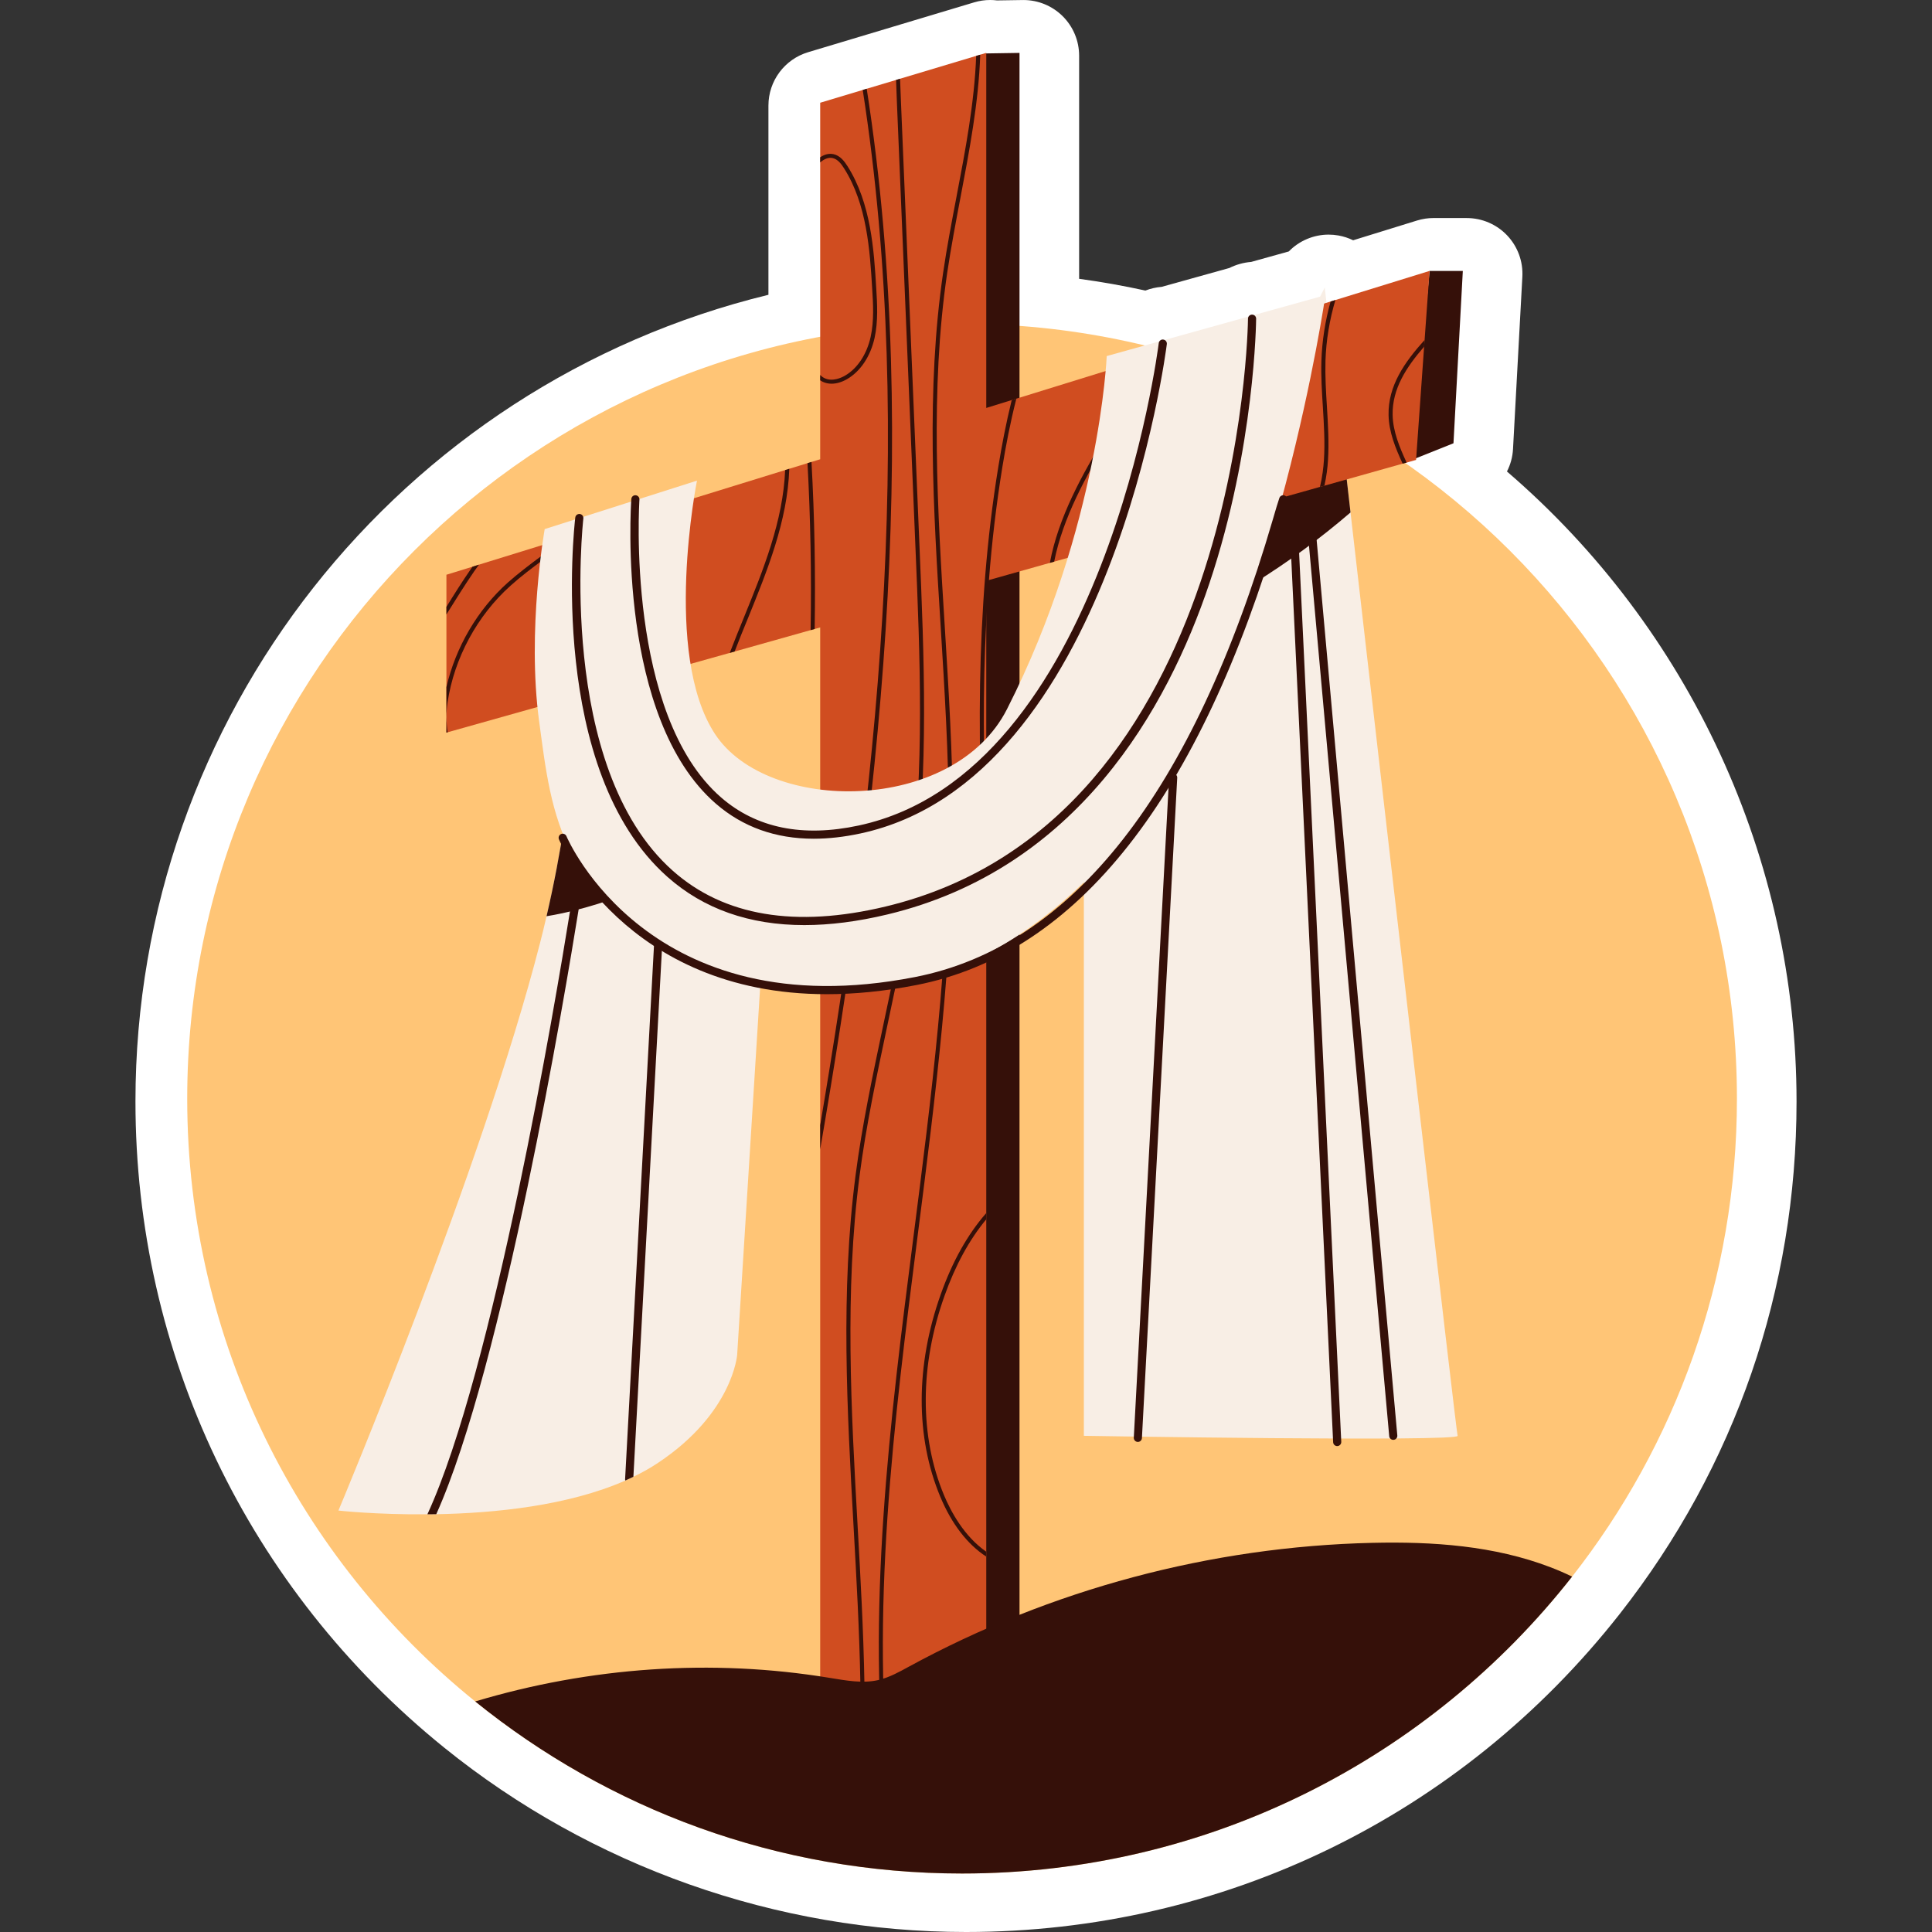 <?xml version="1.0" encoding="UTF-8"?>
<!-- Generator: Adobe Illustrator 26.5.0, SVG Export Plug-In . SVG Version: 6.00 Build 0)  -->
<svg xmlns="http://www.w3.org/2000/svg" xmlns:xlink="http://www.w3.org/1999/xlink" version="1.1" id="Capa_1" x="0px" y="0px" viewBox="0 0 512 512" style="enable-background:new 0 0 512 512;" xml:space="preserve" width="512" height="512">
<rect x="0" y="0" width="512" height="512" fill="#333333" stroke="none"/>
<g>
	<path style="fill:#FFFFFF;" d="M255.999,512c-50.185,0-99.302-17.358-138.302-48.878c-51.985-42.018-81.799-104.426-81.799-171.224   c0-101.933,69.837-189.937,167.746-213.775V27.969c0-6.516,4.273-12.26,10.514-14.134L258.214,0.61   C259.593,0.201,261.006,0,262.41,0c0.608,0,1.214,0.037,1.816,0.112c0,0,6.921-0.106,6.997-0.106c3.872,0,7.591,1.522,10.354,4.242   c2.816,2.774,4.403,6.562,4.403,10.515v59.124c5.912,0.804,11.776,1.844,17.553,3.114c1.374-0.526,2.829-0.861,4.327-0.985   l17.936-4.995c1.786-0.894,3.743-1.446,5.78-1.609l9.963-2.775c2.757-2.829,6.568-4.461,10.568-4.461   c0.857,0,1.723,0.076,2.589,0.229c1.378,0.245,2.685,0.677,3.898,1.271l16.938-5.237c1.43-0.442,2.899-0.658,4.358-0.658   c0.112,0,8.814,0.004,8.814,0.004c4.052,0,7.926,1.667,10.714,4.609c2.787,2.941,4.242,6.901,4.022,10.946l-2.476,45.672   c-0.114,2.111-0.676,4.126-1.606,5.937c48.408,41.615,76.745,102.538,76.745,166.949c0,49.769-16.192,96.718-46.828,135.773   C387.209,481.263,324.054,512,255.999,512z"/>
	<g>
		<path style="fill:#FFC576;" d="M460.303,291.156c0,47.788-16.307,91.764-43.681,126.665    c-37.606,47.911-96.044,78.68-161.664,78.68c-48.87,0-93.757-17.094-129.026-45.599c-46.559-37.631-76.319-95.208-76.319-159.745    c0-113.408,91.937-205.345,205.345-205.345C368.366,85.811,460.303,177.748,460.303,291.156z"/>
		<g>
			<g>
				<g>
					<g>
						<g>
							<path style="fill:#F8EEE5;" d="M203.588,227.531l-0.905,14.612l-0.151,2.198l-0.948,15.345l-0.021,0.323l-0.129,1.854         l-6.078,97.178c0,0-1.121,15.41-20.927,28.599c-2.047,1.379-4.267,2.608-6.573,3.729c-0.69,0.345-1.401,0.668-2.134,0.991         c-15.216,6.703-34.677,8.642-50.108,8.923c-0.798,0.021-1.573,0.021-2.349,0.021c-13.642,0.129-23.578-0.991-23.578-0.991         s37.975-90.26,53.384-150.239c0.625-2.435,1.228-4.871,1.767-7.263c1.53-6.573,2.802-12.974,3.858-19.16l0.453-2.715v-0.022         c2.177-13.405,3.319-25.776,3.858-36.531c0.086-1.487,0.151-2.953,0.194-4.375c0.28-7.349,0.28-13.858,0.151-19.311         c-0.021-0.604-0.043-1.207-0.043-1.789c-0.022-0.474-0.043-0.905-0.043-1.358c-0.366-9.957-1.121-15.69-1.121-15.69         l2.091-0.237l12.824-1.444l1.315-0.151l0.905,3.75l1.423,5.819l5.582,22.802l0.733,2.974l0.517,2.09l2.953,12.091         l15.388,25.281l2.241,3.664l0.215,0.366L203.588,227.531z"/>
						</g>
						<g>
							<path style="fill:#351009;" d="M198.329,218.867c-0.69,0.496-1.379,0.992-2.069,1.487         c-15.41,10.841-33.018,19.375-51.423,22.457c7.953-34.182,8.944-63.923,8.513-82.113c1.487-1.336,3.017-2.586,4.612-3.772         c3.966-2.931,8.255-5.366,12.737-7.328l9.785,39.957L198.329,218.867z"/>
						</g>
					</g>
					<g>
						<path style="fill:#351009;" d="M154.04,236.496c-0.022,0.129-0.259,1.724-0.69,4.483        c-3.578,22.242-20.065,120.972-37.737,160.304c-0.798,0.021-1.573,0.021-2.349,0.021        c17.457-37.867,33.923-135.713,37.781-159.744c0.539-3.319,0.84-5.237,0.862-5.388c0.086-0.603,0.647-0.991,1.229-0.905        C153.717,235.354,154.126,235.893,154.04,236.496z"/>
					</g>
					<g>
						<path style="fill:#351009;" d="M167.855,391.369l7.543-139.355l0.108-1.875c0-0.151,0-0.28-0.065-0.41        c-0.043-0.151-0.108-0.28-0.216-0.388c-0.021-0.021-0.021-0.021-0.021-0.021c-0.108-0.108-0.237-0.172-0.366-0.237        c-0.108-0.043-0.216-0.065-0.345-0.065c-0.086,0-0.151,0-0.237,0.021c-0.474,0.065-0.862,0.474-0.905,0.991l-0.043,0.668        l-7.651,141.295c0,0.129,0,0.237,0.065,0.366L167.855,391.369z"/>
					</g>
				</g>
				<g>
					<g>
						<g>
							<path style="fill:#F8EEE5;" d="M386.285,380.507c0.56,1.638-99.053,0-99.053,0v-177.74l16.983-33.686l39.828-78.967         l7.026-13.923c0,0,0.539,4.634,1.466,12.759c1.207,10.561,3.103,27.005,5.366,46.854         C368.03,224.061,385.897,379.322,386.285,380.507z"/>
						</g>
						<g>
							<path style="fill:#351009;" d="M357.901,135.805c-16.035,13.793-34.203,25.086-53.686,33.276l39.828-78.967         c2.565-0.56,5.151-0.948,7.759-1.121c0.237-0.022,0.496-0.022,0.733-0.043C353.741,99.511,355.638,115.956,357.901,135.805z"/>
						</g>
					</g>
					<g>
						<path style="fill:#351009;" d="M301.547,382.125c-0.02,0-0.039,0-0.059-0.002c-0.593-0.032-1.05-0.539-1.019-1.132        l9.354-174.984c0.033-0.596,0.527-1.076,1.134-1.019c0.594,0.032,1.05,0.539,1.019,1.132l-9.354,174.984        C302.591,381.679,302.115,382.125,301.547,382.125z"/>
					</g>
					<g>
						<path style="fill:#351009;" d="M354.371,383.226c-0.572,0-1.048-0.45-1.076-1.027l-11.556-243.767        c-0.029-0.594,0.431-1.099,1.026-1.126c0.54-0.078,1.099,0.429,1.127,1.025l11.556,243.767        c0.028,0.594-0.431,1.099-1.026,1.126C354.405,383.226,354.389,383.226,354.371,383.226z"/>
					</g>
					<g>
						<path style="fill:#351009;" d="M369.228,381.576c-0.551,0-1.022-0.421-1.072-0.981l-22.011-244.319        c-0.054-0.593,0.384-1.118,0.977-1.17c0.589-0.025,1.117,0.383,1.17,0.977l22.011,244.319c0.054,0.594-0.384,1.118-0.977,1.17        C369.293,381.573,369.26,381.576,369.228,381.576z"/>
					</g>
				</g>
				<g>
					<g>
						<polygon style="fill:#351009;" points="378.858,71.799 387.662,71.799 385.186,117.471 374.181,121.873       "/>
					</g>
					<g>
						<polygon style="fill:#351009;" points="226.16,27.227 226.16,488.349 270.181,488.349 270.181,14.021 261.285,14.159               "/>
					</g>
					<g>
						<g>
							<polygon style="fill:#D04D20;" points="378.849,71.796 377.535,90.093 377.405,91.882 375.272,121.883 372.772,122.594          371.716,122.874 350.983,128.714 349.797,129.038 317.792,138.047 316.779,138.327 303.482,142.077 302.167,142.443          279.365,148.844 278.223,149.167 262.08,153.715 261.369,153.909 261.369,488.353 217.36,488.353 217.36,166.28          215.894,166.689 214.817,166.991 194.687,172.659 193.394,173.025 176.713,177.702 175.592,178.026 161.475,181.991          160.376,182.314 146.971,186.086 145.893,186.388 118.63,194.06 118.307,194.146 118.307,152.314 125.225,150.18          126.928,149.642 149.449,142.68 152.143,141.861 181.002,132.939 182.187,132.572 208.071,124.577 209.17,124.232          213.998,122.745 215.054,122.421 217.36,121.71 217.36,27.226 228.632,23.842 229.688,23.519 237.468,21.191 238.524,20.868          258.697,14.812 259.774,14.489 261.369,14.015 261.369,108.111 268.115,106.02 269.343,105.654 305.551,94.447          306.973,94.016 324.861,88.477 326.241,88.067 346.672,81.753 348.073,81.322 352.621,79.899 353.892,79.511        "/>
						</g>
						<g>
							<g>
								<g>
									<path style="fill:#351009;" d="M125.677,151.387c-2.565,3.729-5,7.651-7.371,11.444v-2.004           c2.069-3.362,4.224-6.767,6.487-10.043c0.151-0.194,0.28-0.41,0.431-0.603l1.703-0.539           C126.496,150.223,126.087,150.805,125.677,151.387z"/>
								</g>
								<g>
									<path style="fill:#351009;" d="M152.143,141.861c-2.586,2.241-5.388,4.354-8.168,6.444           c-2.974,2.22-6.013,4.504-8.686,6.918c-8.836,7.91-14.914,19.181-16.681,30.906c-0.388,2.586-0.366,5.302,0.022,7.931           l-0.323,0.086v-12.069c2.435-10.539,8.211-20.474,16.25-27.673c2.715-2.414,5.798-4.741,8.772-6.961           c2.069-1.552,4.138-3.125,6.121-4.763L152.143,141.861z"/>
								</g>
								<g>
									<path style="fill:#351009;" d="M162.618,155.094l0.452,0.086l-1.595,26.811l-1.099,0.323l1.573-26.25           c-2.5-0.366-5.022,0.28-7.371,1.853c-3.621,2.479-6.552,7.134-7.436,11.897c-0.797,4.31-0.56,8.793-0.323,13.147           c0.065,1.035,0.108,2.069,0.151,3.125l-1.078,0.302c-0.043-1.142-0.086-2.263-0.151-3.362           c-0.237-4.418-0.474-8.987,0.345-13.427c0.948-5.086,3.966-9.914,7.888-12.565           C156.712,155.18,159.687,154.512,162.618,155.094z"/>
								</g>
								<g>
									<path style="fill:#351009;" d="M182.187,132.572c-2.371,8.858-3.082,18.384-3.836,28.233           c-0.41,5.582-0.84,11.272-1.638,16.897l-1.121,0.323c0.819-5.733,1.272-11.573,1.703-17.306           c0.69-9.311,1.401-18.837,3.707-27.781L182.187,132.572z"/>
								</g>
								<g>
									<path style="fill:#351009;" d="M208.071,124.577l1.099-0.345c-0.474,13.837-5.819,26.962-10.992,39.699           c-1.185,2.866-2.371,5.798-3.491,8.729l-1.293,0.366c1.229-3.211,2.521-6.379,3.793-9.504           C202.273,150.999,207.532,138.09,208.071,124.577z"/>
								</g>
								<g>
									<path style="fill:#351009;" d="M215.894,166.689l-1.078,0.302c0.259-14.763-0.021-29.526-0.819-44.246l1.056-0.323           C215.873,137.163,216.131,151.926,215.894,166.689z"/>
								</g>
								<g>
									<path style="fill:#351009;" d="M217.36,304.579v-6.401c14.483-85.562,25.647-181.813,11.272-274.336l1.056-0.323           C244.472,118.477,232.382,217.358,217.36,304.579z"/>
								</g>
								<g>
									<path style="fill:#351009;" d="M242.252,233.522c-1.746,13.039-4.504,26.1-7.198,38.729           c-2.716,12.845-5.539,26.121-7.263,39.354c-3.987,30.669-2.22,62.221-0.517,92.717c1.552,27.63,3.125,56.079,0.452,84.031           h-1.078c2.694-27.91,1.099-56.358-0.452-83.967c-1.703-30.561-3.47-62.156,0.539-92.932           c1.724-13.255,4.547-26.552,7.263-39.419c2.694-12.63,5.453-25.668,7.177-38.643c3.901-29.354,2.651-59.419,1.423-88.493           l-4.914-117.89c-0.086-1.94-0.151-3.879-0.215-5.819l1.056-0.323c0.065,2.047,0.151,4.073,0.237,6.078l4.914,117.911           C244.903,173.974,246.153,204.082,242.252,233.522z"/>
								</g>
								<g>
									<path style="fill:#351009;" d="M243.201,327.36c-6.272,49.182-12.78,100.045-6.983,149.916           c0.41,3.405,1.013,7.328,2.22,11.078h-1.121c-1.164-3.707-1.789-7.586-2.155-10.948           c-5.819-50.022,0.69-100.95,6.983-150.196c4.634-36.208,9.418-73.665,9.289-110.605           c-0.043-16.768-1.121-33.858-2.134-50.389c-1.94-30.906-3.923-62.867,0.646-93.988c0.97-6.681,2.285-13.492,3.535-20.086           c2.349-12.306,4.742-24.85,5.216-37.328l1.078-0.323c-0.431,12.651-2.866,25.367-5.237,37.845           c-1.25,6.595-2.543,13.384-3.535,20.065c-4.548,30.992-2.543,62.91-0.625,93.751c1.013,16.552,2.091,33.643,2.134,50.453           C252.641,253.609,247.835,291.109,243.201,327.36z"/>
								</g>
								<g>
									<path style="fill:#351009;" d="M261.369,455.961v4.935c-2.155,9.267-4.806,18.427-7.974,27.457h-1.142           C256.003,477.728,258.998,466.931,261.369,455.961z"/>
								</g>
								<g>
									<path style="fill:#351009;" d="M264.58,123.607c0.862-5.28,1.983-11.272,3.534-17.586l1.229-0.367           c-1.66,6.509-2.823,12.694-3.707,18.125c-1.616,9.936-2.78,19.914-3.556,29.936c-0.28,3.642-0.517,7.306-0.711,10.97           c-0.948,18.168-0.776,36.444,0,54.656v20.324C258.955,200.979,258.33,161.862,264.58,123.607z"/>
								</g>
								<g>
									<path style="fill:#351009;" d="M306.973,94.016c-3.298,6.573-7.306,12.974-11.25,19.268l-1.508,2.414           c-6.336,10.151-12.543,21.509-14.849,33.147l-1.142,0.323c2.22-11.961,8.578-23.621,15.065-34.031l1.53-2.435           c3.75-5.97,7.543-12.026,10.733-18.255L306.973,94.016z"/>
								</g>
								<g>
									<path style="fill:#351009;" d="M326.241,88.067c-1.789,3.75-3.47,7.673-5.151,11.724l-17.608,42.285l-1.315,0.366           l17.931-43.061c1.573-3.75,3.125-7.392,4.763-10.905L326.241,88.067z"/>
								</g>
								<g>
									<path style="fill:#351009;" d="M346.672,81.753l1.401-0.431c-2.414,5.259-5.69,10.151-8.879,14.224           c-1.487,1.875-3.017,3.772-4.569,5.647c-7.177,8.793-14.612,17.888-16.746,28.923c-0.582,2.996-0.604,5.668-0.086,7.931           l-1.013,0.28c-0.603-2.435-0.56-5.259,0.043-8.427c2.177-11.293,9.698-20.496,16.961-29.375           c1.552-1.896,3.082-3.772,4.548-5.647C341.306,91.085,344.344,86.602,346.672,81.753z"/>
								</g>
								<g>
									<path style="fill:#351009;" d="M351.651,107.788c0.28,4.655,0.582,9.461,0.28,14.203c-0.108,1.875-0.388,4.203-0.948,6.724           l-1.185,0.323c0.646-2.651,0.927-5.151,1.056-7.112c0.302-4.677,0-9.44-0.28-14.073c-0.259-4.009-0.517-8.168-0.388-12.263           c0.172-5.28,1.013-10.582,2.435-15.69l1.272-0.388c-1.552,5.237-2.457,10.668-2.629,16.099           C351.155,99.662,351.392,103.8,351.651,107.788z"/>
								</g>
								<g>
									<path style="fill:#351009;" d="M377.405,91.882c-4.72,5.41-8.492,11.207-8.341,18.104           c0.086,4.354,1.832,8.556,3.707,12.608l-1.056,0.28c-1.897-4.117-3.642-8.362-3.729-12.867           c-0.172-7.737,4.246-14.052,9.548-19.914L377.405,91.882z"/>
								</g>
							</g>
							<g>
								<g>
									<path style="fill:#351009;" d="M249.3,343.028c3.082-8.685,7.112-15.905,12.069-21.552v1.659           c-4.483,5.388-8.19,12.177-11.056,20.259c-6.595,18.513-6.638,37.285-0.129,52.867c1.746,4.181,5.28,10.884,11.185,14.957           v1.293c-4.957-3.19-9.181-8.664-12.177-15.841C242.576,380.852,242.619,361.8,249.3,343.028z"/>
								</g>
							</g>
							<g>
								<g>
									<path style="fill:#351009;" d="M231.778,89.533c-1.099,4.935-3.772,8.923-7.349,10.97           c-1.358,0.776-2.759,1.185-4.052,1.185c-0.841,0-1.616-0.173-2.306-0.496c-0.259-0.129-0.496-0.259-0.711-0.409v-1.401           c0.345,0.345,0.711,0.625,1.164,0.841c2.09,0.991,4.461-0.129,5.367-0.647c3.319-1.896,5.798-5.647,6.832-10.259           c0.948-4.267,0.668-8.879,0.41-12.931c-0.604-9.892-1.358-22.199-7.457-31.789c-0.733-1.164-1.659-2.392-2.974-2.694           c-1.185-0.28-2.349,0.28-3.34,1.142v-1.358c1.207-0.819,2.414-1.078,3.578-0.819c1.702,0.388,2.845,1.875,3.642,3.147           c6.25,9.828,7.026,22.285,7.629,32.307C232.468,80.438,232.748,85.136,231.778,89.533z"/>
								</g>
							</g>
						</g>
					</g>
				</g>
				<g>
					<g>
						<path style="fill:#F8EEE5;" d="M184.706,127.376c0,0-9.171,45.855,4.769,67.132c13.94,21.277,63.276,21.231,77.404-6.603        c24.579-48.423,26.413-93.545,26.413-93.545l57.961-16.141c0,0-12.84,88.409-45.489,133.898        c-32.649,45.488-73.369,60.162-115.556,44.388s-44.021-41.086-47.323-65.298c-3.302-24.212,1.467-50.991,1.467-50.991        L184.706,127.376z"/>
					</g>
					<g>
						<path style="fill:#351009;" d="M219.125,263.471c-53.537,0-70.81-40.576-71.001-41.041c-0.225-0.551,0.039-1.181,0.589-1.406        c0.547-0.225,1.18,0.038,1.406,0.589c0.208,0.511,21.827,51.085,92.341,37.32c41.827-8.175,73.733-48.945,94.828-121.176        c0.777-2.656,1.336-4.574,1.757-5.784c0.196-0.564,0.815-0.857,1.371-0.665c0.563,0.196,0.86,0.81,0.664,1.372        c-0.403,1.157-0.985,3.155-1.724,5.68c-21.34,73.066-53.801,114.344-96.484,122.685        C234.264,262.73,226.362,263.471,219.125,263.471z"/>
					</g>
					<g>
						<path style="fill:#351009;" d="M215.648,222.271c-10.121,0-18.812-3.107-25.938-9.29        c-26.161-22.697-22.569-78.37-22.402-80.73c0.041-0.593,0.53-1.056,1.15-1c0.594,0.042,1.041,0.558,0.999,1.151        c-0.039,0.566-3.681,56.964,21.668,78.953c9.347,8.109,21.615,10.601,36.46,7.408        c65.063-13.979,79.357-126.698,79.494-127.835c0.072-0.591,0.612-1.031,1.199-0.941c0.591,0.069,1.012,0.606,0.942,1.198        c-0.139,1.153-14.618,115.383-81.182,129.687C223.699,221.806,219.565,222.271,215.648,222.271z"/>
					</g>
					<g>
						<path style="fill:#351009;" d="M213.16,245.16c-14.542,0-26.694-4.27-36.287-12.784        c-31.842-28.255-24.737-92.501-24.419-95.221c0.07-0.591,0.59-0.998,1.195-0.947c0.59,0.07,1.014,0.606,0.945,1.196        c-0.077,0.657-7.29,65.858,23.711,93.362c13.541,12.014,32.516,15.2,56.407,9.467c94.359-22.646,96.015-154.455,96.02-155.783        c0.002-0.594,0.484-1.073,1.078-1.073c0.001,0,0.003,0,0.004,0c0.596,0.002,1.076,0.486,1.073,1.082        c-0.001,0.337-0.278,34.02-12.368,70.084c-11.195,33.395-35.081,75.733-85.304,87.787        C227.349,244.217,219.989,245.16,213.16,245.16z"/>
					</g>
				</g>
			</g>
			<path style="fill:#351009;" d="M416.622,417.821c-37.606,47.911-96.044,78.68-161.664,78.68     c-48.87,0-93.757-17.094-129.026-45.599c30.326-9.1,62.693-11.412,93.953-6.247c4.279,0.689,8.707,1.549,12.937,0.566     c2.878-0.689,5.485-2.14,8.092-3.566c37.557-20.463,80.032-31.801,122.779-32.785c15.987-0.369,32.269,0.738,47.198,6.469     C412.834,416.075,414.753,416.911,416.622,417.821z"/>
		</g>
	</g>
</g>















</svg>
